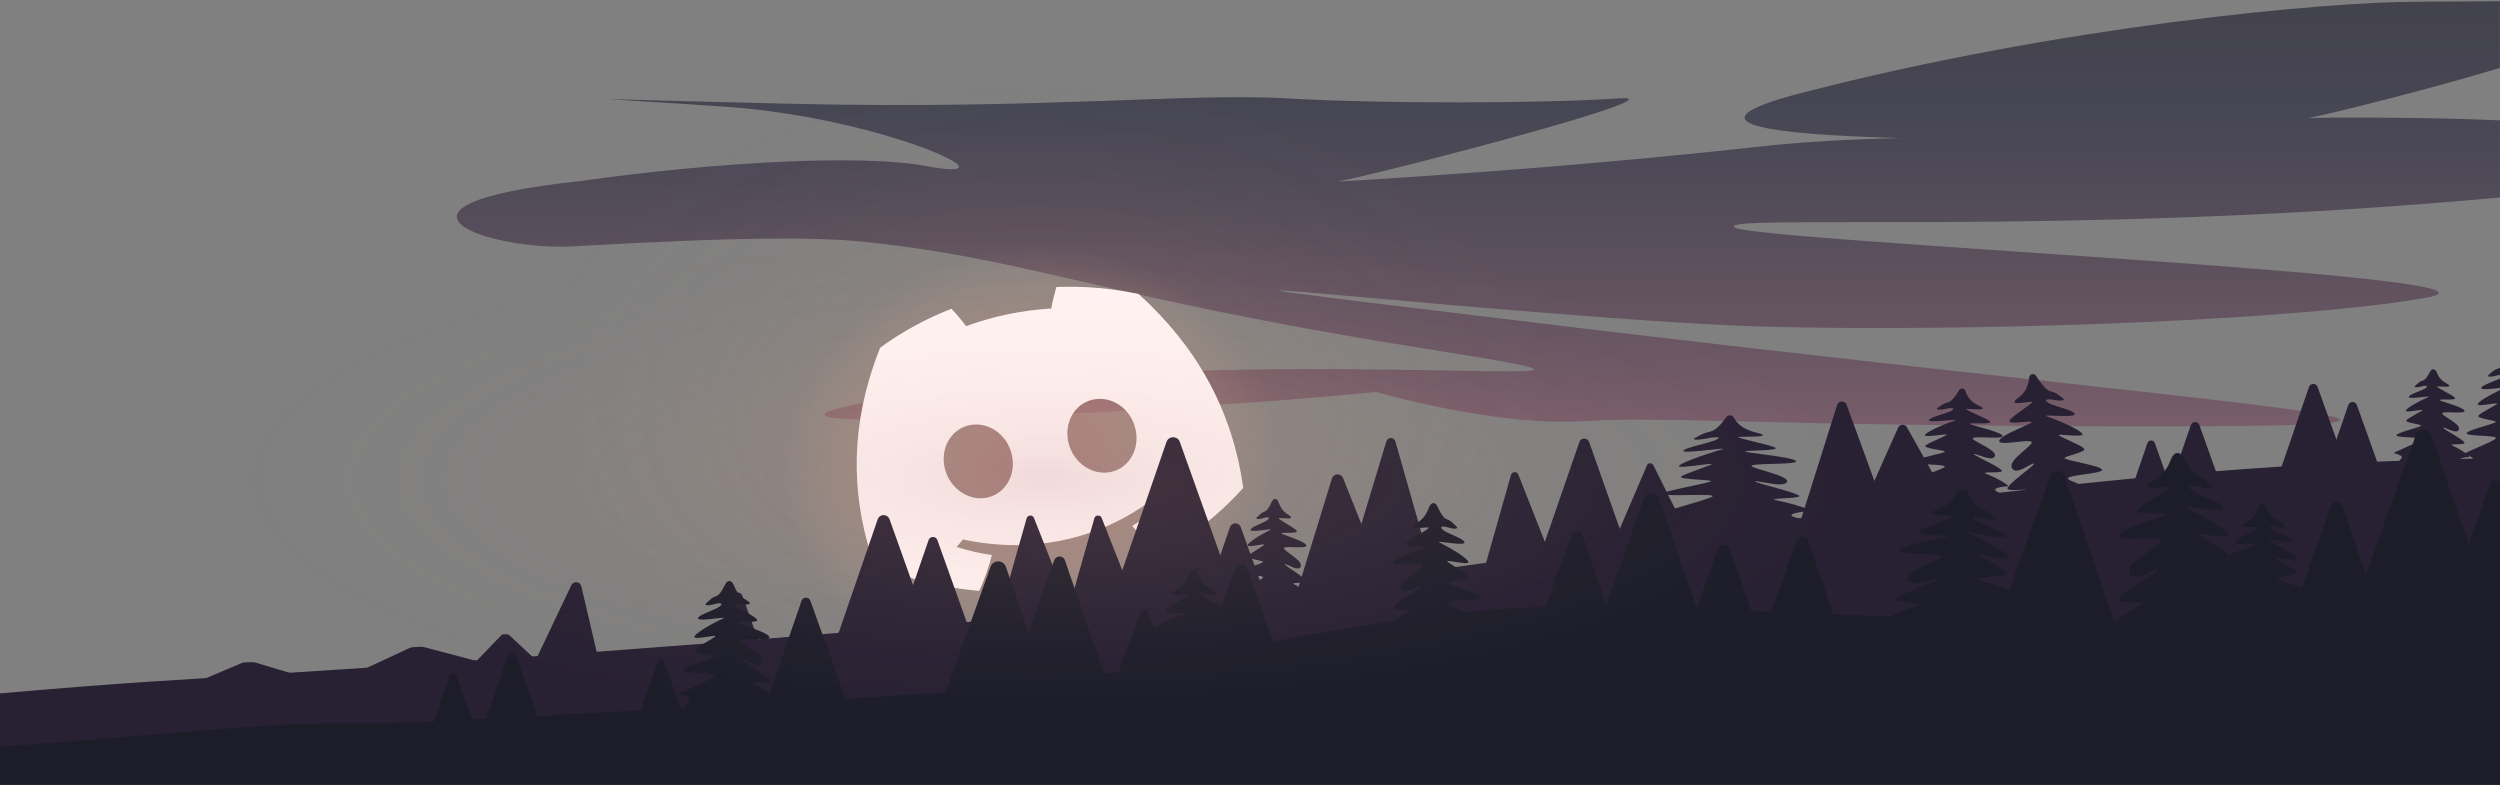 <svg width="1440" height="452" viewBox="0 0 1440 452" fill="none" xmlns="http://www.w3.org/2000/svg">
<rect x="0" y="0" width="1440" height="452" fill="#808080" stroke="none"/>
<path opacity="0.6" d="M1440 0.69C1424.78 0.7 1408.29 1 1392.19 1C1339.51 1 1186.45 15 1037.83 53.49C968.8 71.37 1018.28 77.36 1094.65 79.55C1066.61 80.14 1039.06 81.6 1014 84.38C972.31 89 932.39 92.7 897.27 95.62C830.74 101.15 781.47 103.85 770.14 104.62C779.23 103.07 813.74 94.58 849.14 85.14C901.88 71.09 956.61 54.97 932.21 56.66C889.66 59.6 797.55 59.91 741.21 56.66C684.87 53.4 601.32 63 459.42 59.85C317.51 56.69 328.98 55.26 419.14 61.58C485.01 66.2 546.16 87.97 551.89 95.17C553.4 97.05 551.08 97.93 544.06 97.24C541.2 96.96 537.56 96.42 533.08 95.58C497.66 88.95 415.46 92.8 333.96 104.34C204.36 118.18 282.4 145.73 333.96 141.69C372.1 139.6 411.14 137.71 443.74 137.43C463.33 137.26 480.59 137.66 493.95 138.95C583.55 147.59 627.51 167.87 779.85 194.08C781.67 194.39 783.51 194.7 785.36 195.01C785.98 195.12 786.6 195.23 787.23 195.33C790.61 195.91 794.05 196.48 797.54 197.06C805.08 198.31 812.88 199.58 820.94 200.85C920.48 216.59 890.01 214.18 809.43 213C799.54 212.85 788.89 212.72 777.64 212.65C771.06 212.61 764.28 212.59 757.32 212.59H755.45C739.94 212.61 723.57 212.75 706.67 213.1C704.42 213.15 702.16 213.2 699.9 213.26C650.04 214.46 595.91 217.52 545.57 224.41C543.03 224.75 540.5 225.11 537.98 225.48C537.76 225.51 537.56 225.54 537.34 225.57C451.98 238.08 463.9 242.19 515.09 241.83C516.87 241.82 518.7 241.8 520.57 241.77C524.89 241.72 529.46 241.64 534.24 241.53C539.03 241.43 544.03 241.29 549.22 241.13C562.52 240.73 577.02 240.16 592.2 239.48C595.7 239.32 599.25 239.15 602.82 238.98C620.39 238.14 638.69 237.15 656.95 236.06C665.34 235.56 673.72 235.03 682.03 234.5C686.36 234.22 690.66 233.93 694.94 233.65C700.72 233.26 706.44 232.86 712.08 232.46C722.3 231.73 732.25 230.99 741.77 230.25C749.78 229.62 757.49 228.98 764.8 228.36C770.22 227.88 775.43 227.42 780.38 226.95C784.62 226.56 788.68 226.17 792.52 225.77C796.63 226.91 802.62 228.49 809.92 230.25C809.94 230.26 809.97 230.27 809.99 230.27C818.09 232.22 827.79 234.37 838.35 236.33C842.06 237.03 845.88 237.7 849.76 238.32C853.15 238.88 856.6 239.39 860.07 239.88C865.4 240.6 870.81 241.24 876.21 241.74C887.36 242.77 898.5 243.21 908.93 242.7C909.53 242.68 910.13 242.65 910.72 242.61C914.76 242.37 918.81 242.19 922.95 242.05C927.56 241.9 932.28 241.81 937.22 241.77C939.32 241.75 941.46 241.74 943.65 241.74C952.07 241.73 961.19 241.85 971.52 242.05C972.58 242.07 973.65 242.09 974.73 242.11C981.96 242.26 989.77 242.44 998.32 242.64C1003.69 242.77 1009.34 242.9 1015.33 243.04C1026.8 243.3 1039.48 243.59 1053.63 243.87C1056.32 243.92 1059.05 243.98 1061.85 244.03C1070.91 244.2 1080.55 244.36 1090.82 244.51C1104.27 244.72 1118.82 244.91 1134.61 245.07C1141.73 245.14 1149.1 245.2 1156.73 245.26C1181.5 245.45 1209.04 245.57 1239.81 245.57H1250.28C1440 245.4 1337.64 237.44 1079.64 208.56C1027.3 202.7 968.55 195.99 904.53 188.3C524 142.58 891.47 185.33 1021.6 188.3C1036.09 188.63 1051.19 188.83 1066.66 188.91C1190.13 189.54 1337.85 182.4 1397.95 171.39C1465.59 159 1009.21 138.88 999.13 130.99C989.05 123.1 1184.03 135.78 1419.54 115.54C1426.68 114.93 1433.48 114.32 1439.96 113.74V69.32C1392.87 67.25 1336.22 67.69 1329.65 67.95C1336.19 66.99 1392.93 53.26 1439.96 39.12V0.69H1440Z" fill="url(#paint0_linear_4503_28019)"/>
<path opacity="0.2" d="M598.01 430.33C766.672 430.33 903.4 343.24 903.4 235.81C903.4 128.38 766.672 41.29 598.01 41.29C429.348 41.29 292.62 128.38 292.62 235.81C292.62 343.24 429.348 430.33 598.01 430.33Z" fill="url(#paint1_radial_4503_28019)"/>
<path opacity="0.6" d="M614.832 387.339C692.577 372.156 745.036 305.739 732.001 238.991C718.966 172.244 645.374 130.442 567.628 145.625C489.883 160.808 437.424 227.225 450.459 293.973C463.494 360.72 537.086 402.522 614.832 387.339Z" fill="url(#paint2_radial_4503_28019)"/>
<path d="M655.91 169.38C640.55 166.08 624.63 164.66 608.5 165.32C608.38 165.71 608.26 166.12 608.14 166.54C607.39 169.14 606.65 172.16 606.06 174.94C605.86 175.89 605.68 176.82 605.52 177.69C588.46 178.75 572.11 182.14 556.49 187.85C554.11 184.66 550.78 180.72 548.07 177.84C533.15 183.62 519.37 191.21 506.97 200.28C504.56 206.33 502.5 212.29 500.76 218.17C494.64 238.9 492.59 258.57 493.74 277.41C494.66 292.62 497.67 307.29 502.29 321.54C502.68 322.73 503.07 323.92 503.48 325.11C509.18 327.56 514.76 329.67 520.23 331.47C521.95 332.04 523.65 332.57 525.35 333.08C538.83 337.1 551.66 339.3 564.07 340.34C567.07 333.71 569.51 326.82 571.33 319.71C564.38 318.73 557.58 317.14 551 315.03C552.28 313.63 553.51 312.19 554.68 310.72C593.72 319.11 632.06 311.17 663.16 288.24C664.91 289.1 666.68 289.92 668.46 290.69C663.45 295.22 658 299.35 652.16 302.98C657.05 308.68 662.38 313.97 668.14 318.79C684.59 309.87 700.69 298.12 716.09 281.06C709.8 235.27 688.42 198.86 655.89 169.39L655.91 169.38ZM568.48 286.65C557.89 288.85 546.95 281.24 544.2 269.77C541.45 258.31 547.7 247.12 558.48 244.89C569.26 242.66 580.2 250.27 582.76 261.78C585.52 273.24 579.26 284.41 568.48 286.65ZM639.72 271.89C629.13 274.09 618.19 266.48 615.44 255.01C612.7 243.55 618.94 232.36 629.72 230.13C640.5 227.89 651.44 235.51 654 247.02C656.75 258.48 650.5 269.65 639.72 271.89Z" fill="#FFF3F3"/>
<path d="M736.54 289.59C735.58 286.86 733.67 286.57 732.55 289.03C731.25 291.89 729.85 294.16 728.58 294.59C726.37 295.35 726.37 295.83 724.23 297.74C722.43 299.35 725.66 299.11 727.41 298.5C729.02 297.94 732.31 297.45 730.17 299.45C728.39 301.11 720.09 303.57 720.36 305.27C720.63 306.97 734.38 303.93 731.62 305.27C725.35 308.3 718.5 312.8 718.63 314.14C718.77 315.48 727.95 313.09 728.16 313.66C728.37 314.23 720.42 318.43 719.04 320.14C717.66 321.85 727.05 322.72 727.47 323.67C727.89 324.62 712.76 328.24 713.25 330.02C713.75 331.8 729.4 330.81 727.33 332.91C725.26 335.01 710.61 341.12 711.86 341.5C713.11 341.88 717.66 343.03 716 344.93C714.34 346.84 710.88 353.51 711.78 354.09C712.68 354.67 751.23 361.91 751.23 361.91C751.23 361.91 752.47 352.37 755.79 353.33C759.11 354.28 755.65 350.09 751.23 347.61C746.81 345.13 752.75 343.99 754.82 343.99C756.89 343.99 749.98 338.84 746.12 336.93C742.25 335.02 749.85 336.36 752.2 335.21C754.55 334.07 738.94 325.39 740.18 325.01C741.42 324.63 748.33 329.87 749.3 326.06C750.27 322.25 737.7 316.62 739.77 315.47C741.84 314.33 754 316.52 752.34 313.85C750.68 311.18 736.94 307.65 738.18 307.08C739.42 306.51 747.64 307.56 746.95 305.84C746.26 304.12 734.52 298.4 736.87 298.4C739.22 298.4 745.23 299.35 743.29 297.35C742.25 296.27 738.58 295.35 736.54 289.58V289.59Z" fill="#282133"/>
<path d="M1403.65 214.69C1402.69 212.25 1400.78 211.99 1399.66 214.19C1398.36 216.75 1396.96 218.77 1395.69 219.16C1393.48 219.84 1393.48 220.27 1391.34 221.97C1389.54 223.4 1392.77 223.19 1394.52 222.65C1396.13 222.15 1399.42 221.71 1397.28 223.5C1395.5 224.98 1387.2 227.18 1387.47 228.7C1387.74 230.22 1401.49 227.51 1398.73 228.7C1392.46 231.41 1385.61 235.43 1385.74 236.62C1385.88 237.81 1395.06 235.68 1395.27 236.19C1395.48 236.7 1387.53 240.45 1386.15 241.98C1384.77 243.51 1394.16 244.28 1394.58 245.13C1394.99 245.98 1379.87 249.22 1380.36 250.8C1380.86 252.39 1396.51 251.5 1394.44 253.38C1392.37 255.26 1377.72 260.71 1378.97 261.05C1380.22 261.39 1384.77 262.41 1383.11 264.12C1381.45 265.83 1377.99 271.79 1378.89 272.3C1379.79 272.81 1418.34 279.28 1418.34 279.28C1418.34 279.28 1419.58 270.76 1422.9 271.61C1426.22 272.46 1422.76 268.71 1418.34 266.5C1413.92 264.29 1419.86 263.26 1421.93 263.26C1424 263.26 1417.09 258.66 1413.23 256.96C1409.36 255.26 1416.96 256.45 1419.31 255.43C1421.66 254.41 1406.05 246.66 1407.29 246.32C1408.53 245.98 1415.44 250.66 1416.41 247.26C1417.38 243.85 1404.81 238.83 1406.88 237.81C1408.95 236.79 1421.11 238.75 1419.45 236.36C1417.79 233.98 1404.05 230.82 1405.29 230.31C1406.53 229.8 1414.75 230.74 1414.06 229.2C1413.37 227.67 1401.63 222.56 1403.98 222.56C1406.33 222.56 1412.34 223.41 1410.4 221.62C1409.36 220.65 1405.69 219.84 1403.65 214.68V214.69Z" fill="#282133"/>
<path d="M1440 211.68V215.97C1439.18 216.04 1438.18 216.25 1437.48 216.47C1435.42 217.11 1431.61 217.36 1433.73 215.67C1436.26 213.66 1436.26 213.16 1438.86 212.36C1439.23 212.25 1439.61 212.01 1440 211.68Z" fill="#282133"/>
<path d="M1440 217.95V223.42C1436.05 223.85 1429.38 224.73 1429.18 223.59C1428.88 221.97 1436.98 219.67 1440 217.95Z" fill="#282133"/>
<path d="M1440 224.69V278.84C1430.37 277.17 1421.28 275.55 1419.41 275.07C1419.23 275.03 1419.12 274.99 1419.08 274.97C1418.37 274.57 1419.95 271.3 1421.67 268.58C1422.52 267.22 1423.4 266.01 1424.05 265.34C1424.47 264.91 1424.55 264.52 1424.4 264.17C1424.15 263.51 1423.13 262.99 1422.03 262.58C1420.93 262.17 1419.75 261.89 1419.17 261.73C1418.9 261.66 1419.27 261.37 1420.07 260.94C1423.59 259.09 1435.41 254.49 1437.4 252.69C1439.84 250.47 1421.4 251.51 1420.81 249.65C1420.22 247.78 1438.05 243.96 1437.56 242.96C1437.07 241.96 1426 241.06 1427.63 239.25C1429.26 237.44 1438.62 233.03 1438.37 232.43C1438.13 231.82 1427.31 234.33 1427.14 232.93C1427 231.67 1433.39 227.79 1440 224.69Z" fill="#282133"/>
<path d="M288.83 365.81L269.23 386.15L316.51 387.47L293.4 365.89C292.59 365.13 289.53 365.08 288.82 365.81H288.83Z" fill="#282133"/>
<path d="M236 373.2L202.85 388.62L287.13 384.05L244.15 372.73C242.64 372.33 237.19 372.65 236 373.21V373.2Z" fill="#282133"/>
<path d="M139.22 381.91L105.56 396.17L189.94 394.51L147.38 381.71C145.89 381.26 140.43 381.39 139.22 381.9V381.91Z" fill="#282133"/>
<path d="M422.51 343.1L399.47 410.05L452.02 411.47L427.59 343.08C426.73 340.68 423.33 340.7 422.5 343.11L422.51 343.1Z" fill="#282133"/>
<path d="M534.85 311.1L511.81 378.05L564.36 379.47L539.93 311.08C539.07 308.68 535.67 308.7 534.84 311.11L534.85 311.1Z" fill="#282133"/>
<path d="M505.55 299.14L474.68 388.85L545.11 390.75L512.37 299.1C511.22 295.88 506.66 295.91 505.55 299.14Z" fill="#282133"/>
<path d="M671.87 254.61L636.96 356.04L716.59 358.19L679.58 254.56C678.28 250.92 673.13 250.95 671.87 254.6V254.61Z" fill="#282133"/>
<path d="M708.44 303.69L680.05 386.19L744.81 387.94L714.71 303.66C713.65 300.7 709.46 300.73 708.44 303.7V303.69Z" fill="#282133"/>
<path d="M1236.92 255.23L1217.66 311.19L1261.59 312.38L1241.17 255.21C1240.45 253.2 1237.61 253.22 1236.92 255.23Z" fill="#282133"/>
<path d="M1261.92 244.86L1239.64 309.6L1290.47 310.97L1266.85 244.83C1266.02 242.51 1262.73 242.53 1261.93 244.86H1261.92Z" fill="#282133"/>
<path d="M1330 222.86L1307.72 287.6L1358.55 288.97L1334.93 222.83C1334.1 220.51 1330.81 220.53 1330.01 222.86H1330Z" fill="#282133"/>
<path d="M1352.62 233.3L1330.34 298.04L1381.17 299.41L1357.55 233.27C1356.72 230.95 1353.43 230.97 1352.63 233.3H1352.62Z" fill="#282133"/>
<path d="M329.09 337.09L294.45 409.81L353.67 418.16L334.84 337.71C334.18 334.89 330.33 334.47 329.08 337.09H329.09Z" fill="#282133"/>
<path d="M798.55 254.22L769.61 349.82L831.28 350.94L803.73 254.26C802.99 251.67 799.33 251.64 798.55 254.22Z" fill="#282133"/>
<path d="M767.19 275.62L743.29 353.29L804.98 353.9L773.59 275.36C772.4 272.39 768.14 272.56 767.2 275.62H767.19Z" fill="#282133"/>
<path d="M870.33 273.57L853.2 333.99L900.29 338.59L874.57 273.36C873.78 271.36 870.91 271.51 870.33 273.57Z" fill="#282133"/>
<path d="M630.33 298.57L613.2 358.99L660.29 363.59L634.57 298.36C633.78 296.36 630.91 296.51 630.33 298.57Z" fill="#282133"/>
<path d="M591.33 298.57L574.2 358.99L621.29 363.59L595.57 298.36C594.78 296.36 591.91 296.51 591.33 298.57Z" fill="#282133"/>
<path d="M909.72 254.6L884.15 328.6L942.66 331.93L915.33 254.58C914.39 251.93 910.64 251.94 909.72 254.6Z" fill="#282133"/>
<path d="M948.63 268.08L926.38 320.04L983.17 329.87L952.33 267.97C951.55 266.41 949.31 266.48 948.63 268.08Z" fill="#282133"/>
<path d="M1058.16 233.31L1036.06 303.38C1035.51 305.12 1036.69 306.93 1038.5 307.14L1088.26 312.84C1090.4 313.09 1092.06 310.99 1091.32 308.96L1063.66 233.2C1062.71 230.6 1059 230.68 1058.17 233.32L1058.16 233.31Z" fill="#282133"/>
<path d="M1093.29 246.38L1069.6 299.46L1128.22 299.42L1098.42 246.15C1097.27 244.09 1094.25 244.22 1093.29 246.38Z" fill="#282133"/>
<path d="M998.68 240.58C997.76 238.87 995.35 238.79 994.24 240.38C991.46 244.37 988.17 247.98 984.99 248.66C980.66 249.6 980.7 250.06 976.61 252.11C973.17 253.83 979.6 253.32 983.02 252.57C986.17 251.88 992.7 251.11 988.62 253.25C985.24 255.03 968.9 258.16 969.62 259.79C970.33 261.42 997.44 257.25 992.07 258.79C979.86 262.3 966.62 267.29 967.02 268.58C967.42 269.87 985.51 266.73 985.98 267.27C986.45 267.81 971.01 272.6 968.42 274.4C965.83 276.19 984.64 276.2 985.56 277.09C986.48 277.98 956.66 282.85 957.82 284.54C958.98 286.23 990.1 283.88 986.16 286.11C982.23 288.34 953.61 295.59 956.12 295.85C958.63 296.11 967.83 296.82 964.71 298.83C961.59 300.84 955.31 307.65 957.17 308.12C958.84 308.55 1021.85 311.55 1034.41 312.15C1035.6 312.21 1036.7 311.47 1037.06 310.33C1037.92 307.62 1040.1 303.03 1044.85 303.48C1051.55 304.12 1044.27 300.33 1035.22 298.31C1026.17 296.28 1037.91 294.64 1042.04 294.46C1046.17 294.28 1031.91 289.87 1024.02 288.35C1016.13 286.83 1031.4 287.46 1035.98 286.14C1040.55 284.82 1008.6 277.74 1011.05 277.26C1013.49 276.78 1027.76 281.28 1029.33 277.48C1030.9 273.68 1005.29 269.31 1009.32 268.01C1013.35 266.71 1037.79 267.77 1034.23 265.32C1030.67 262.86 1002.93 260.64 1005.35 259.97C1007.77 259.3 1024.26 259.6 1022.72 257.99C1021.18 256.38 997.22 251.84 1001.91 251.63C1006.6 251.42 1018.67 251.82 1014.62 250.04C1012.14 248.95 1002.93 248.37 998.71 240.56L998.68 240.58Z" fill="#282133"/>
<path d="M1132.06 225.15C1131.53 223.5 1129.31 223.25 1128.44 224.75C1126.4 228.25 1124.14 231.24 1122.14 231.74C1119.2 232.46 1119.2 232.93 1116.33 234.77C1113.92 236.32 1118.21 236.12 1120.52 235.54C1122.66 235.01 1127.03 234.56 1124.16 236.5C1121.79 238.11 1110.75 240.43 1111.09 242.09C1111.43 243.75 1129.66 240.91 1125.99 242.19C1117.65 245.1 1108.51 249.43 1108.67 250.73C1108.83 252.04 1121.02 249.79 1121.29 250.35C1121.56 250.91 1110.98 254.94 1109.13 256.6C1107.28 258.26 1119.7 259.19 1120.23 260.12C1120.76 261.05 1100.69 264.45 1101.32 266.19C1101.95 267.93 1122.68 267.11 1119.91 269.14C1117.14 271.18 1097.66 277 1099.3 277.39C1100.94 277.78 1106.96 278.93 1104.74 280.78C1102.52 282.63 1097.83 289.11 1099.02 289.68C1100.21 290.25 1151.12 297.67 1151.12 297.67C1151.12 297.67 1152.91 288.37 1157.28 289.33C1161.65 290.29 1157.14 286.16 1151.33 283.7C1145.52 281.24 1153.39 280.18 1156.14 280.19C1158.88 280.21 1149.82 275.12 1144.72 273.22C1139.63 271.32 1149.67 272.7 1152.79 271.6C1155.92 270.5 1135.38 261.89 1137.03 261.53C1138.68 261.17 1147.75 266.35 1149.08 262.64C1150.42 258.92 1133.86 253.32 1136.62 252.22C1139.38 251.12 1155.44 253.37 1153.28 250.75C1151.12 248.13 1132.98 244.56 1134.64 244.01C1136.29 243.46 1147.16 244.56 1146.27 242.88C1145.38 241.2 1129.92 235.5 1133.03 235.52C1136.14 235.54 1144.08 236.53 1141.55 234.55C1140.05 233.38 1134.37 232.38 1132.04 225.13L1132.06 225.15Z" fill="#282133"/>
<path d="M1168.82 217.4C1169.03 215.39 1171.66 214.77 1172.75 216.47C1175.67 221.01 1178.7 224.83 1180.93 225.34C1184.24 226.11 1184.35 226.74 1187.82 229.03C1190.74 230.96 1186.1 231.01 1183.49 230.4C1181.08 229.84 1176.3 229.55 1179.79 231.97C1182.69 233.98 1195.03 236.32 1195.03 238.6C1195.03 240.88 1174.85 238.39 1179.07 239.86C1188.65 243.19 1199.41 248.4 1199.52 250.19C1199.63 251.98 1186.06 249.84 1185.9 250.62C1185.74 251.4 1197.96 256.09 1200.32 258.21C1202.67 260.34 1189.55 262.52 1189.18 263.84C1188.81 265.16 1211.09 268.27 1210.79 270.69C1210.49 273.1 1188.07 273.54 1191.5 276.1C1194.92 278.66 1217.08 285.13 1215.41 285.78C1213.73 286.43 1207.53 288.45 1210.32 290.8C1213.11 293.15 1217.57 314.53 1216.42 315.39C1215.27 316.25 1164.27 317.27 1164.27 317.27C1164.27 317.27 1160.32 304.75 1155.84 306.38C1151.36 308.02 1155.29 302.06 1160.99 298.27C1166.69 294.48 1158 293.63 1155.07 293.86C1152.14 294.09 1160.74 286.48 1165.79 283.52C1170.84 280.56 1160.37 283.18 1156.78 281.92C1153.19 280.66 1173.33 267.4 1171.48 267.03C1169.63 266.66 1161.04 274.4 1158.79 269.44C1156.54 264.48 1173.07 255.61 1169.87 254.32C1166.67 253.03 1149.94 257.3 1151.67 253.57C1153.41 249.84 1172.08 243.62 1170.19 243C1168.3 242.38 1156.88 244.69 1157.47 242.33C1158.06 239.97 1173.39 231.06 1170.06 231.33C1166.73 231.59 1158.43 233.53 1160.71 230.65C1162.05 228.96 1167.82 227.19 1168.82 217.4Z" fill="#282133"/>
<path d="M1440 263.81V451.99H0V399.38C31.3 396.67 62.8 394.12 86.11 392.64C97.32 391.93 108.19 391.24 118.78 390.57H118.79C135.39 389.51 151.28 388.5 166.66 387.51C182.07 386.52 196.96 385.55 211.51 384.59C232.66 383.2 253.1 381.83 273.37 380.43H273.38C273.87 380.39 274.35 380.36 274.84 380.32H274.85C280.59 379.93 286.31 379.53 292.04 379.13C293.89 379 295.74 378.87 297.59 378.74C300.55 378.53 303.52 378.32 306.49 378.11C307.55 378.03 308.61 377.96 309.66 377.88C320.91 377.08 332.21 376.26 343.67 375.41C363.62 373.95 384.03 372.4 405.4 370.74C407.98 370.54 410.58 370.33 413.2 370.13C417.64 369.78 422.12 369.42 426.65 369.06C429.93 368.81 433.25 368.55 436.59 368.28C436.65 368.28 436.7 368.27 436.76 368.27C438.72 368.11 440.7 367.95 442.68 367.79C446.59 367.48 450.54 367.16 454.53 366.83C460.81 366.33 467.18 365.81 473.67 365.28C476.77 365.02 479.89 364.77 483.04 364.51C494.16 363.6 505.61 362.65 517.44 361.65C522.94 361.2 528.53 360.73 534.2 360.25C541.58 359.63 549.12 358.99 556.81 358.33C557.61 358.26 558.42 358.19 559.23 358.12C564.35 357.69 569.54 357.25 574.81 356.8C579.6 356.39 584.46 355.97 589.38 355.55C591.47 355.36 593.58 355.18 595.71 355C601.75 354.48 607.9 353.95 614.14 353.41C614.36 353.39 614.57 353.37 614.79 353.35C615.58 353.28 616.38 353.22 617.17 353.14C619.33 352.95 621.5 352.76 623.67 352.56C628.64 352.12 633.63 351.65 638.64 351.16C643.99 350.65 649.36 350.12 654.76 349.56C662.34 348.79 669.95 347.98 677.61 347.14C683.09 346.54 688.59 345.92 694.11 345.29C694.5 345.25 694.89 345.2 695.28 345.16C698.72 344.76 702.18 344.36 705.64 343.96C707.51 343.74 709.38 343.52 711.26 343.29C712.6 343.14 713.94 342.98 715.28 342.81C717.99 342.49 720.7 342.16 723.42 341.83C724.99 341.64 726.56 341.44 728.14 341.25C734.65 340.45 741.19 339.63 747.74 338.8C748.19 338.74 748.63 338.69 749.07 338.63C757.33 337.58 765.63 336.5 773.96 335.4C781.41 334.42 788.88 333.42 796.38 332.4C802.51 331.58 808.66 330.74 814.83 329.89C818.17 329.43 821.52 328.96 824.87 328.5C829.37 327.88 833.87 327.25 838.38 326.62C844.23 325.8 850.1 324.98 855.98 324.14C866.36 322.68 876.78 321.19 887.22 319.7C888.99 319.45 890.77 319.2 892.54 318.94C895.62 318.5 898.71 318.06 901.8 317.61C905.89 317.03 909.98 316.44 914.07 315.86C919.07 315.14 924.07 314.42 929.08 313.71C931.34 313.38 933.6 313.05 935.86 312.73C936.55 312.63 937.24 312.53 937.93 312.43C946.31 311.24 954.69 310.03 963.09 308.84C963.54 308.78 963.98 308.71 964.43 308.65C966.97 308.28 969.5 307.92 972.04 307.56C993.4 304.52 1014.82 301.51 1036.28 298.58H1036.29L1037.61 298.4C1049.11 296.83 1060.61 295.28 1072.12 293.76C1076.45 293.19 1080.79 292.62 1085.12 292.05C1090.31 291.38 1095.5 290.71 1100.69 290.05C1107.63 289.17 1114.57 288.3 1121.5 287.45C1122.74 287.3 1123.97 287.14 1125.21 287C1128.36 286.61 1131.51 286.22 1134.66 285.84C1140.29 285.16 1145.93 284.49 1151.56 283.83C1156.59 283.24 1161.62 282.66 1166.65 282.1H1166.66C1170.66 281.65 1174.65 281.2 1178.64 280.76C1182.76 280.3 1186.88 279.86 1190.99 279.42C1193.09 279.19 1195.19 278.97 1197.28 278.75C1208.18 277.6 1219.06 276.51 1229.92 275.48C1234.68 275.03 1239.44 274.58 1244.19 274.15C1245.39 274.04 1246.6 273.93 1247.8 273.82C1249.22 273.7 1250.63 273.57 1252.05 273.45C1255.81 273.12 1259.56 272.8 1263.31 272.49C1267.65 272.12 1271.98 271.77 1276.31 271.43C1288.99 270.42 1301.62 269.52 1314.19 268.72C1323.13 268.14 1332.05 267.63 1340.93 267.17C1344.14 267 1347.36 266.84 1350.56 266.69C1355.08 266.48 1359.6 266.28 1364.1 266.1C1365.78 266.03 1367.47 265.97 1369.17 265.9C1373.43 265.73 1377.72 265.58 1382.05 265.43C1383.46 265.38 1384.87 265.33 1386.29 265.28C1392.57 265.07 1398.91 264.87 1405.3 264.69C1409.24 264.57 1413.19 264.46 1417.16 264.36C1419.55 264.29 1421.96 264.23 1424.37 264.17C1429.55 264.04 1434.75 263.92 1439.97 263.81H1440Z" fill="#282133"/>
<path opacity="0.5" d="M886.67 335.15C887.03 335.25 886.27 335.88 884.92 336.8C884.92 336.5 884.7 336.18 884.28 335.84C885.38 335.37 886.27 335.03 886.67 335.15Z" fill="#131821"/>
<path opacity="0.5" d="M1295.9 335.91C1296.26 336.01 1295.5 336.64 1294.15 337.56C1294.15 337.26 1293.93 336.94 1293.51 336.6C1294.61 336.13 1295.5 335.79 1295.9 335.91Z" fill="#1D1D2A"/>
<path d="M1440 277.6V451.99H0V430.14C51.17 426.14 121.7 420 158.09 417.69C195.05 415.34 210.77 417.71 249.85 415.61L259.01 389C259.63 387.2 262.16 387.19 262.8 388.97L271.89 414.42C274.61 414.27 277.33 414.12 280.06 413.98L289.44 386.71L292.04 379.13L292.57 377.6C293.32 375.42 296.4 375.4 297.18 377.58L297.59 378.74L300.55 387.02L302.59 392.72L309.45 411.92L309.61 412.37C310.33 412.33 311.05 412.29 311.77 412.25C325.16 411.51 338.52 410.78 351.78 410.04C357.6 409.72 363.4 409.4 369.18 409.08L378.9 380.82C379.46 379.21 381.74 379.19 382.31 380.8L391.96 407.8C392.66 407.76 393.36 407.72 394.06 407.68C394.96 406.19 395.88 404.85 396.56 404.1C398.68 401.8 392.85 400.42 391.26 399.96C390.14 399.64 399.08 395.89 405.4 392.82C408.06 391.53 410.26 390.35 411.04 389.6C411.99 388.69 410.02 388.26 407.06 387.98C401.8 387.49 393.45 387.49 393.05 386.11C392.51 384.32 405.98 380.96 410.07 379.25C410.87 378.91 411.31 378.64 411.22 378.45C411.15 378.3 410.9 378.16 410.5 378.01C407.84 377.02 398.91 376 400.45 374.19C401.16 373.36 403.21 372.05 405.4 370.74C408.67 368.77 412.25 366.78 412.09 366.37C411.82 365.68 400.08 368.56 399.91 366.95C399.73 365.34 408.49 359.91 416.51 356.25C420.03 354.64 402.47 358.29 402.11 356.25C401.76 354.21 412.38 351.23 414.65 349.23C417.39 346.82 413.18 347.41 411.12 348.08C408.89 348.81 404.76 349.1 407.06 347.16C409.8 344.86 409.8 344.28 412.62 343.36C414.25 342.84 416.03 340.1 417.69 336.65C419.13 333.68 421.57 334.04 422.8 337.33C423.4 338.94 424.11 340.24 424.87 341.29C425.93 342.76 427.07 343.77 428.11 344.52C429.56 345.58 430.83 346.12 431.43 346.7C432.65 347.9 431.39 348.22 429.44 348.24C427.45 348.26 424.74 347.97 423.22 347.97C421.28 347.97 426.87 350.86 431.3 353.45C433.72 354.88 435.8 356.21 436.11 356.94C436.46 357.77 434.98 358.06 432.98 358.16C430 358.31 425.85 358.02 424.9 358.43C423.99 358.82 429.3 360.37 434.43 362.23C438.31 363.64 442.09 365.21 443 366.6C443.37 367.16 443.21 367.54 442.68 367.79C441.68 368.28 439.35 368.33 436.76 368.27C436.71 368.27 436.65 368.27 436.59 368.26C432.68 368.18 428.24 367.88 426.93 368.56C426.69 368.68 426.61 368.85 426.65 369.06C427.02 371.14 440.24 377.14 439.11 381.33C437.88 385.93 429.05 379.6 427.46 380.06C425.87 380.52 445.82 390.99 442.82 392.37C439.82 393.75 430.11 392.14 435.05 394.44C437.47 395.57 440.83 397.64 443.31 399.45L445.48 393.15L454.53 366.83L461.67 346.09C462.51 343.66 465.94 343.64 466.8 346.06L473.67 365.28L478.3 378.26L482.16 389.05L486.91 402.35C507.04 401.17 526.38 400.02 544.66 398.91L551.73 379.12L557.98 361.61L559.23 358.12L561.86 350.75L567.04 336.27L570.53 326.49C572.02 322.3 577.96 322.34 579.41 326.54L581.59 332.88L583.26 337.73L584.93 342.61L586.28 346.52L589.33 355.4L589.38 355.55L591.14 360.64L592.39 364.29L593.6 360.89L595.69 355.04L595.71 355L601.29 339.37L606.26 325.47L607.25 322.69C608.29 319.79 612.4 319.81 613.4 322.72L618.92 338.78L619.7 341.04L623.67 352.56L623.9 353.22L623.97 353.43L626.32 360.27L627.38 363.36L636.01 388.43C638.82 387.94 641.64 387.44 644.47 386.93L653.06 362.88L653.56 361.47L653.81 360.77L655.32 356.54L656.36 353.63L656.66 352.79C657.48 350.5 660.73 350.52 661.52 352.82L662.87 356.74L663.92 359.78L664.6 361.77C665.71 360.26 669.76 358.54 673.74 357.03C678.61 355.2 683.37 353.7 682.51 353.3C680.93 352.57 670.47 353.91 671.35 351.72C671.73 350.8 674.63 348.96 677.61 347.14C678.03 346.89 678.45 346.64 678.86 346.39C682.48 344.21 685.73 342.26 684.18 342.26C681.19 342.26 673.55 343.47 676.01 340.93C677.33 339.55 682 338.39 684.6 331.04C685.82 327.57 688.25 327.2 689.68 330.33C690.61 332.38 691.57 334.18 692.53 335.48C693.27 336.48 694.01 337.17 694.72 337.41C695.51 337.68 696.08 337.93 696.55 338.2C697.75 338.87 698.3 339.67 700.26 341.41C702.55 343.45 698.43 343.15 696.22 342.38C695.92 342.28 695.58 342.18 695.22 342.09C693.1 341.56 690.37 341.42 692.7 343.59C693.06 343.93 693.63 344.29 694.33 344.67C694.62 344.83 694.94 344.99 695.28 345.16C697.42 346.21 700.27 347.37 702.36 348.47C702.88 348.74 703.35 349.01 703.75 349.27L703.98 348.61L705.64 343.96L707.1 339.89L708.57 335.77L711.58 327.34C712.72 324.16 717.18 324.13 718.38 327.22C718.38 327.22 718.42 327.33 718.44 327.38L719.78 331.26L721.51 336.3L723.41 341.83L726.41 350.56L728.85 357.65L730.42 362.22L733.02 369.77C734.67 369.45 736.32 369.14 737.98 368.82C738.42 368.74 738.86 368.65 739.3 368.57C746.32 367.23 753.36 365.92 760.42 364.66C763.87 364.03 767.32 363.42 770.77 362.83C775.75 361.96 780.74 361.12 785.73 360.31C791.55 359.36 797.38 358.46 803.2 357.6C805.58 355.82 808.56 353.9 810.77 352.81C813.1 351.67 812.16 351.44 810.21 351.36H810.14C808.26 351.29 805.49 351.36 803.76 350.89C803.49 350.82 803.25 350.73 803.04 350.63C802.92 350.57 802.84 350.5 802.8 350.42C802.64 350.16 802.78 349.79 803.13 349.33C804.36 347.74 808.17 345.11 811.67 342.75C815.53 340.15 819.03 337.87 818.33 337.65C817.38 337.36 813.83 339.65 810.88 340.47C808.92 341.02 807.22 340.92 806.73 338.98C806.39 337.65 807.35 336.14 808.87 334.63C810.52 332.99 812.82 331.34 814.82 329.89C817.7 327.81 819.98 326.14 818.85 325.52C817.11 324.56 809.79 325.44 805.62 325.18C803.46 325.05 802.14 324.61 802.86 323.46C803.15 322.99 803.74 322.5 804.52 322C809.43 318.89 822.23 315.47 820.87 314.85C819.29 314.12 808.84 315.45 809.72 313.27C810.2 312.06 815.06 309.26 818.74 307.02C821.67 305.24 823.86 303.81 822.54 303.81C821.4 303.81 819.58 303.99 817.9 304.06C815.19 304.19 812.85 304.05 814.37 302.47C814.86 301.97 815.81 301.49 816.94 300.71C818.87 299.39 821.33 297.22 822.96 292.59C824.19 289.12 826.61 288.75 828.04 291.88C829.7 295.52 831.47 298.4 833.09 298.96C835.9 299.93 835.9 300.53 838.62 302.96C840.91 305 836.8 304.7 834.58 303.93C832.53 303.22 828.34 302.59 831.07 305.14C832.82 306.78 839.59 309.04 842.36 310.98C843.15 311.53 843.62 312.06 843.54 312.54C843.51 312.74 843.34 312.88 843.05 312.98C840.2 314.05 826.03 310.99 829.22 312.54C837.19 316.4 845.91 322.12 845.74 323.82C845.56 325.52 833.88 322.49 833.61 323.22C833.48 323.57 835.77 324.99 838.37 326.62C841.15 328.36 844.3 330.33 845.21 331.46C846.97 333.65 835.02 334.74 834.49 335.95C833.96 337.16 853.21 341.77 852.57 344.03C851.94 346.29 832.03 345.03 834.67 347.71C835.26 348.31 836.67 349.17 838.47 350.15C839.89 350.92 841.58 351.77 843.29 352.62C847.63 352.19 851.96 351.8 856.29 351.45C862.08 350.98 867.85 350.6 873.61 350.3C879.21 350.01 884.78 349.8 890.34 349.69L891.39 346.74L894.5 338.03L897.14 330.64L897.59 329.38L901.79 317.61L905.22 308.02C906.26 305.12 910.37 305.14 911.37 308.06L914.06 315.86L919.13 330.6L922.56 340.56L923.77 344.07L925.17 348.13L926.72 343.8L929.91 334.87L931.19 331.29L934.69 321.48L936.83 315.49L937.92 312.43L940.86 304.19L946.85 287.42C948.35 283.23 954.28 283.26 955.73 287.47L958.26 294.83L958.71 296.13L960.12 300.22L960.79 302.17L962.99 308.57L963.08 308.84L969.5 327.51L973.53 339.22L977.3 350.16L981.52 338.36L981.71 337.81L989.49 316.04C990.65 312.8 995.24 312.83 996.35 316.08L1000.28 327.49L1003.18 335.93L1007.29 347.87L1008.66 351.84C1012.52 351.98 1016.39 352.13 1020.27 352.29L1021.99 347.47L1027.14 333.06L1034.03 313.77L1034.61 312.15L1034.77 311.7C1035.23 310.4 1036.24 309.63 1037.37 309.39C1037.58 309.34 1037.8 309.31 1038.02 309.3C1039.4 309.23 1040.81 309.92 1041.48 311.37C1041.54 311.49 1041.59 311.61 1041.63 311.74L1043.18 316.25L1048.05 330.4L1055.26 351.35L1056.09 353.76C1066.79 354.21 1077.62 354.66 1088.63 355.11C1092.37 353.07 1099.11 350.31 1103.64 349.04C1111.1 346.95 1096.7 347.72 1092.41 345.81C1091.78 345.53 1091.9 345.08 1092.54 344.52C1092.74 344.34 1092.99 344.15 1093.28 343.96H1093.29C1095.38 342.58 1099.71 340.71 1104.04 338.93C1110.58 336.25 1117.14 333.76 1116.02 333.42C1114.42 332.93 1107.38 335.83 1102.78 335.8C1100.78 335.8 1099.24 335.22 1098.81 333.58C1098.56 332.64 1099.09 331.68 1100.12 330.73C1104.86 326.32 1120.15 322.06 1117.98 320.42C1117.93 320.38 1117.86 320.34 1117.79 320.3C1115.65 319.24 1107.25 319.2 1101.04 318.74C1096.35 318.38 1092.91 317.78 1094.37 316.29C1094.55 316.11 1094.79 315.93 1095.08 315.76C1100.41 312.54 1123.8 309.85 1121.64 308.93C1119.37 307.97 1103.84 308.26 1105.31 305.98C1106.24 304.56 1115.43 301.58 1121.11 299.48C1121.15 299.46 1121.19 299.45 1121.23 299.43C1124.56 298.19 1126.64 297.25 1125.01 297.13C1123.79 297.04 1122.05 297.01 1120.24 296.96C1115.49 296.83 1110.29 296.58 1113.06 294.77C1113.95 294.19 1115.75 293.73 1117.86 292.77C1118.12 292.65 1118.4 292.52 1118.67 292.38C1119.98 291.73 1121.38 290.87 1122.74 289.68C1123.59 288.93 1124.42 288.05 1125.21 287.01C1125.67 286.4 1126.12 285.72 1126.54 284.99C1128.44 281.7 1131.58 281.28 1133.53 283.88C1133.73 284.15 1133.92 284.45 1134.09 284.78C1134.28 285.14 1134.47 285.5 1134.66 285.85C1135.66 287.67 1136.7 289.29 1137.77 290.54C1138.31 291.18 1138.85 291.73 1139.4 292.14C1139.92 292.56 1140.44 292.86 1140.95 293.03C1144.63 294.26 1144.94 294.92 1147.8 297.21H1147.81C1148.11 297.45 1148.43 297.7 1148.79 297.98C1152.01 300.45 1145.96 299.67 1142.75 298.59C1139.79 297.59 1133.66 296.44 1137.47 299.51C1140.63 302.06 1155.96 306.63 1155.27 308.93C1154.57 311.23 1129.1 305.11 1134.14 307.35C1139.6 309.77 1145.28 312.67 1149.68 315.24C1154.51 318.05 1157.8 320.47 1157.59 321.43C1157.19 323.25 1140.21 318.66 1139.75 319.43C1139.3 320.19 1153.77 327.1 1156.19 329.67C1158.6 332.24 1140.89 332.1 1140.01 333.36C1139.71 333.79 1142.76 334.89 1146.86 336.26C1150.07 337.33 1153.93 338.57 1157.34 339.76L1159.23 334.52L1165.47 317.24L1167.31 312.16L1171.71 299.96L1172.56 297.61L1175.89 288.39L1177.26 284.59L1178.65 280.76L1179.66 277.96L1181.07 274.05C1181.14 273.86 1181.22 273.68 1181.3 273.51C1182.05 272.04 1183.47 271.28 1184.92 271.22C1186.69 271.14 1188.5 272.11 1189.19 274.13L1191 279.42L1191.05 279.58L1196.01 294.18L1196.43 295.42L1200.03 305.99L1203.51 316.22L1209.04 332.48L1217.78 358.16C1221.36 355.2 1227.87 351.02 1232.29 348.97C1239.57 345.58 1225.27 347.95 1220.85 345.92C1217.15 344.22 1237.09 333.17 1242.35 329.19C1243.39 328.42 1243.85 327.91 1243.47 327.8C1242.66 327.57 1240.58 328.53 1238.12 329.6C1233.91 331.46 1228.6 333.65 1226.76 330.73C1226.57 330.43 1226.42 330.08 1226.31 329.67C1225.53 326.77 1229.4 323.29 1233.78 320.1C1238.46 316.69 1243.71 313.62 1244.55 311.91C1244.79 311.46 1244.71 311.11 1244.25 310.87C1243.14 310.29 1240.47 310.19 1237.3 310.24C1229.39 310.36 1218.36 311.37 1220.59 307.99C1222.43 305.19 1232.19 301.87 1239.4 299.4C1240.1 299.16 1240.78 298.93 1241.42 298.71C1242.22 298.44 1242.96 298.17 1243.64 297.93C1244.54 297.6 1245.32 297.3 1245.93 297.04C1247.13 296.53 1247.67 296.16 1247.24 295.97C1246.88 295.81 1246.22 295.72 1245.35 295.68C1245.06 295.66 1244.75 295.65 1244.42 295.64C1243.84 295.62 1243.2 295.62 1242.52 295.62C1237.24 295.62 1229.81 295.92 1230.73 293.77C1231.34 292.34 1236.56 289.32 1241.45 286.54C1243.43 285.41 1245.35 284.32 1246.89 283.39C1247.79 282.85 1248.56 282.36 1249.14 281.95C1250.34 281.09 1250.71 280.56 1249.7 280.56H1249.61C1249.11 280.56 1248.52 280.58 1247.88 280.62C1245.12 280.77 1241.37 281.11 1239.05 280.9C1237.11 280.71 1236.16 280.13 1237.62 278.7C1237.73 278.6 1237.85 278.49 1237.98 278.39C1239.24 277.42 1241.66 276.4 1244.2 274.15C1245.1 273.36 1246.01 272.41 1246.89 271.25C1248.15 269.6 1249.34 267.54 1250.32 264.9C1251.42 261.95 1253.2 260.6 1254.89 261C1255.31 261.1 1255.73 261.3 1256.13 261.62C1256.76 262.11 1257.34 262.87 1257.84 263.91C1259.63 267.62 1261.51 270.76 1263.32 272.49C1263.99 273.13 1264.66 273.58 1265.3 273.79C1269.46 275.14 1269.46 275.99 1273.49 279.38C1276.88 282.23 1270.79 281.8 1267.51 280.73C1264.48 279.74 1258.28 278.87 1262.31 282.42C1264.84 284.65 1274.38 287.7 1278.67 290.35C1280.06 291.2 1280.9 292.02 1280.77 292.75C1280.66 293.39 1279.37 293.65 1277.48 293.68C1270.57 293.81 1255.51 290.89 1259.58 292.75C1262 293.86 1264.47 295.07 1266.86 296.33C1269.72 297.83 1272.48 299.39 1274.91 300.88C1280.34 304.21 1284.16 307.2 1284.02 308.5C1283.86 309.94 1277.43 308.94 1272.31 308.17C1269 307.66 1266.24 307.25 1266.08 307.65C1265.95 307.99 1267.53 309.05 1269.79 310.42C1270.23 310.69 1270.71 310.98 1271.2 311.27C1275.67 313.93 1281.68 317.34 1283.24 319.17C1283.39 319.35 1283.47 319.52 1283.49 319.69C1286.13 318.38 1290.01 317.06 1293.16 315.98C1296.51 314.83 1299.04 313.96 1298.4 313.68C1297.65 313.35 1294.87 313.47 1292.29 313.45C1289.5 313.44 1286.94 313.26 1287.39 312.21C1287.53 311.88 1288.02 311.44 1288.73 310.93C1289.12 310.64 1289.58 310.33 1290.09 310.01C1290.36 309.84 1290.64 309.67 1290.93 309.49C1295.38 306.79 1302.13 303.4 1300.04 303.4C1297.1 303.4 1289.56 304.53 1291.98 302.16C1293.26 300.91 1297.67 299.85 1300.26 293.46C1300.33 293.3 1300.4 293.13 1300.46 292.96C1301.67 289.73 1304.06 289.38 1305.47 292.3C1305.59 292.55 1305.71 292.8 1305.84 293.04C1307.37 296.07 1308.97 298.41 1310.45 298.89C1313.22 299.79 1313.22 300.35 1315.91 302.61C1318.17 304.51 1314.11 304.23 1311.92 303.52C1309.9 302.86 1305.77 302.27 1308.45 304.65C1310.68 306.61 1321.11 309.53 1320.76 311.53C1320.41 313.54 1303.17 309.95 1306.63 311.53C1312.04 314 1317.8 317.3 1320.81 319.63C1320.88 319.68 1320.95 319.74 1321.02 319.79C1322.26 320.78 1322.98 321.57 1322.93 322.04C1322.88 322.54 1321.68 322.6 1320.06 322.47C1316.58 322.18 1311.15 321.01 1310.97 321.47C1310.7 322.15 1320.67 327.12 1322.41 329.15C1324.14 331.18 1312.35 332.2 1311.83 333.33C1311.47 334.12 1320.55 336.43 1325.9 338.48L1331.68 322.3L1332.74 319.31L1340.24 298.31L1342.87 290.95C1342.91 290.84 1342.96 290.73 1343.02 290.62C1344.12 288.29 1347.39 288.18 1348.69 290.3C1348.83 290.51 1348.93 290.74 1349.02 290.99L1351.65 298.61L1358.53 318.61L1359.54 321.54L1362.81 331.05L1366.27 321.36L1371.14 307.71L1374.17 299.22L1377.63 289.55L1377.9 288.79L1378.93 285.93L1382.91 274.78L1383.45 273.26L1383.77 272.37L1386.3 265.28L1388.94 257.89L1389.63 255.96L1390.04 254.81L1390.98 252.17L1391.57 250.53C1393.06 246.34 1399 246.38 1400.45 250.58L1405.31 264.69L1409.84 277.86L1413.07 287.25L1420.98 310.26L1422.02 313.27L1423.25 309.84L1428.96 293.84L1430.79 288.73L1431.57 286.55L1432.74 283.27L1434.21 279.16C1434.38 278.69 1434.62 278.29 1434.92 277.96C1435.62 277.14 1436.64 276.73 1437.66 276.74C1438.5 276.74 1439.33 277.03 1439.98 277.6H1440Z" fill="#1D1D2A"/>
<path opacity="0.2" d="M598.01 420.44C862.328 420.44 1076.6 356.162 1076.6 276.87C1076.6 197.578 862.328 133.3 598.01 133.3C333.692 133.3 119.42 197.578 119.42 276.87C119.42 356.162 333.692 420.44 598.01 420.44Z" fill="url(#paint3_radial_4503_28019)"/>
<defs>
<linearGradient id="paint0_linear_4503_28019" x1="851.56" y1="-80.08" x2="851.56" y2="290.09" gradientUnits="userSpaceOnUse">
<stop stop-color="#13151F"/>
<stop offset="0.29" stop-color="#1D1C2F"/>
<stop offset="0.39" stop-color="#212036"/>
<stop offset="0.52" stop-color="#33283E"/>
<stop offset="0.79" stop-color="#623D53"/>
<stop offset="1" stop-color="#8C5166"/>
</linearGradient>
<radialGradient id="paint1_radial_4503_28019" cx="0" cy="0" r="1" gradientUnits="userSpaceOnUse" gradientTransform="translate(595.505 235.768) scale(304.715 193.65)">
<stop stop-color="#BA7978"/>
<stop offset="0.06" stop-color="#BF7F7A" stop-opacity="0.89"/>
<stop offset="0.23" stop-color="#CD8F81" stop-opacity="0.62"/>
<stop offset="0.4" stop-color="#D99D87" stop-opacity="0.4"/>
<stop offset="0.57" stop-color="#E2A78C" stop-opacity="0.22"/>
<stop offset="0.72" stop-color="#E8AE8F" stop-opacity="0.1"/>
<stop offset="0.87" stop-color="#ECB391" stop-opacity="0.03"/>
<stop offset="1" stop-color="#EEB592" stop-opacity="0"/>
</radialGradient>
<radialGradient id="paint2_radial_4503_28019" cx="0" cy="0" r="1" gradientUnits="userSpaceOnUse" gradientTransform="translate(592.034 265.379) rotate(-11.05) scale(143.837 122.861)">
<stop stop-color="#BA7978"/>
<stop offset="0.32" stop-color="#C98B7F" stop-opacity="0.7"/>
<stop offset="1" stop-color="#EEB592" stop-opacity="0"/>
</radialGradient>
<radialGradient id="paint3_radial_4503_28019" cx="0" cy="0" r="1" gradientUnits="userSpaceOnUse" gradientTransform="translate(601.235 276.117) scale(478.95 143.685)">
<stop stop-color="#BA7978"/>
<stop offset="0.06" stop-color="#BF7F7A" stop-opacity="0.89"/>
<stop offset="0.23" stop-color="#CD8F81" stop-opacity="0.62"/>
<stop offset="0.4" stop-color="#D99D87" stop-opacity="0.4"/>
<stop offset="0.57" stop-color="#E2A78C" stop-opacity="0.22"/>
<stop offset="0.72" stop-color="#E8AE8F" stop-opacity="0.1"/>
<stop offset="0.87" stop-color="#ECB391" stop-opacity="0.03"/>
<stop offset="1" stop-color="#EEB592" stop-opacity="0"/>
</radialGradient>
</defs>
</svg>
